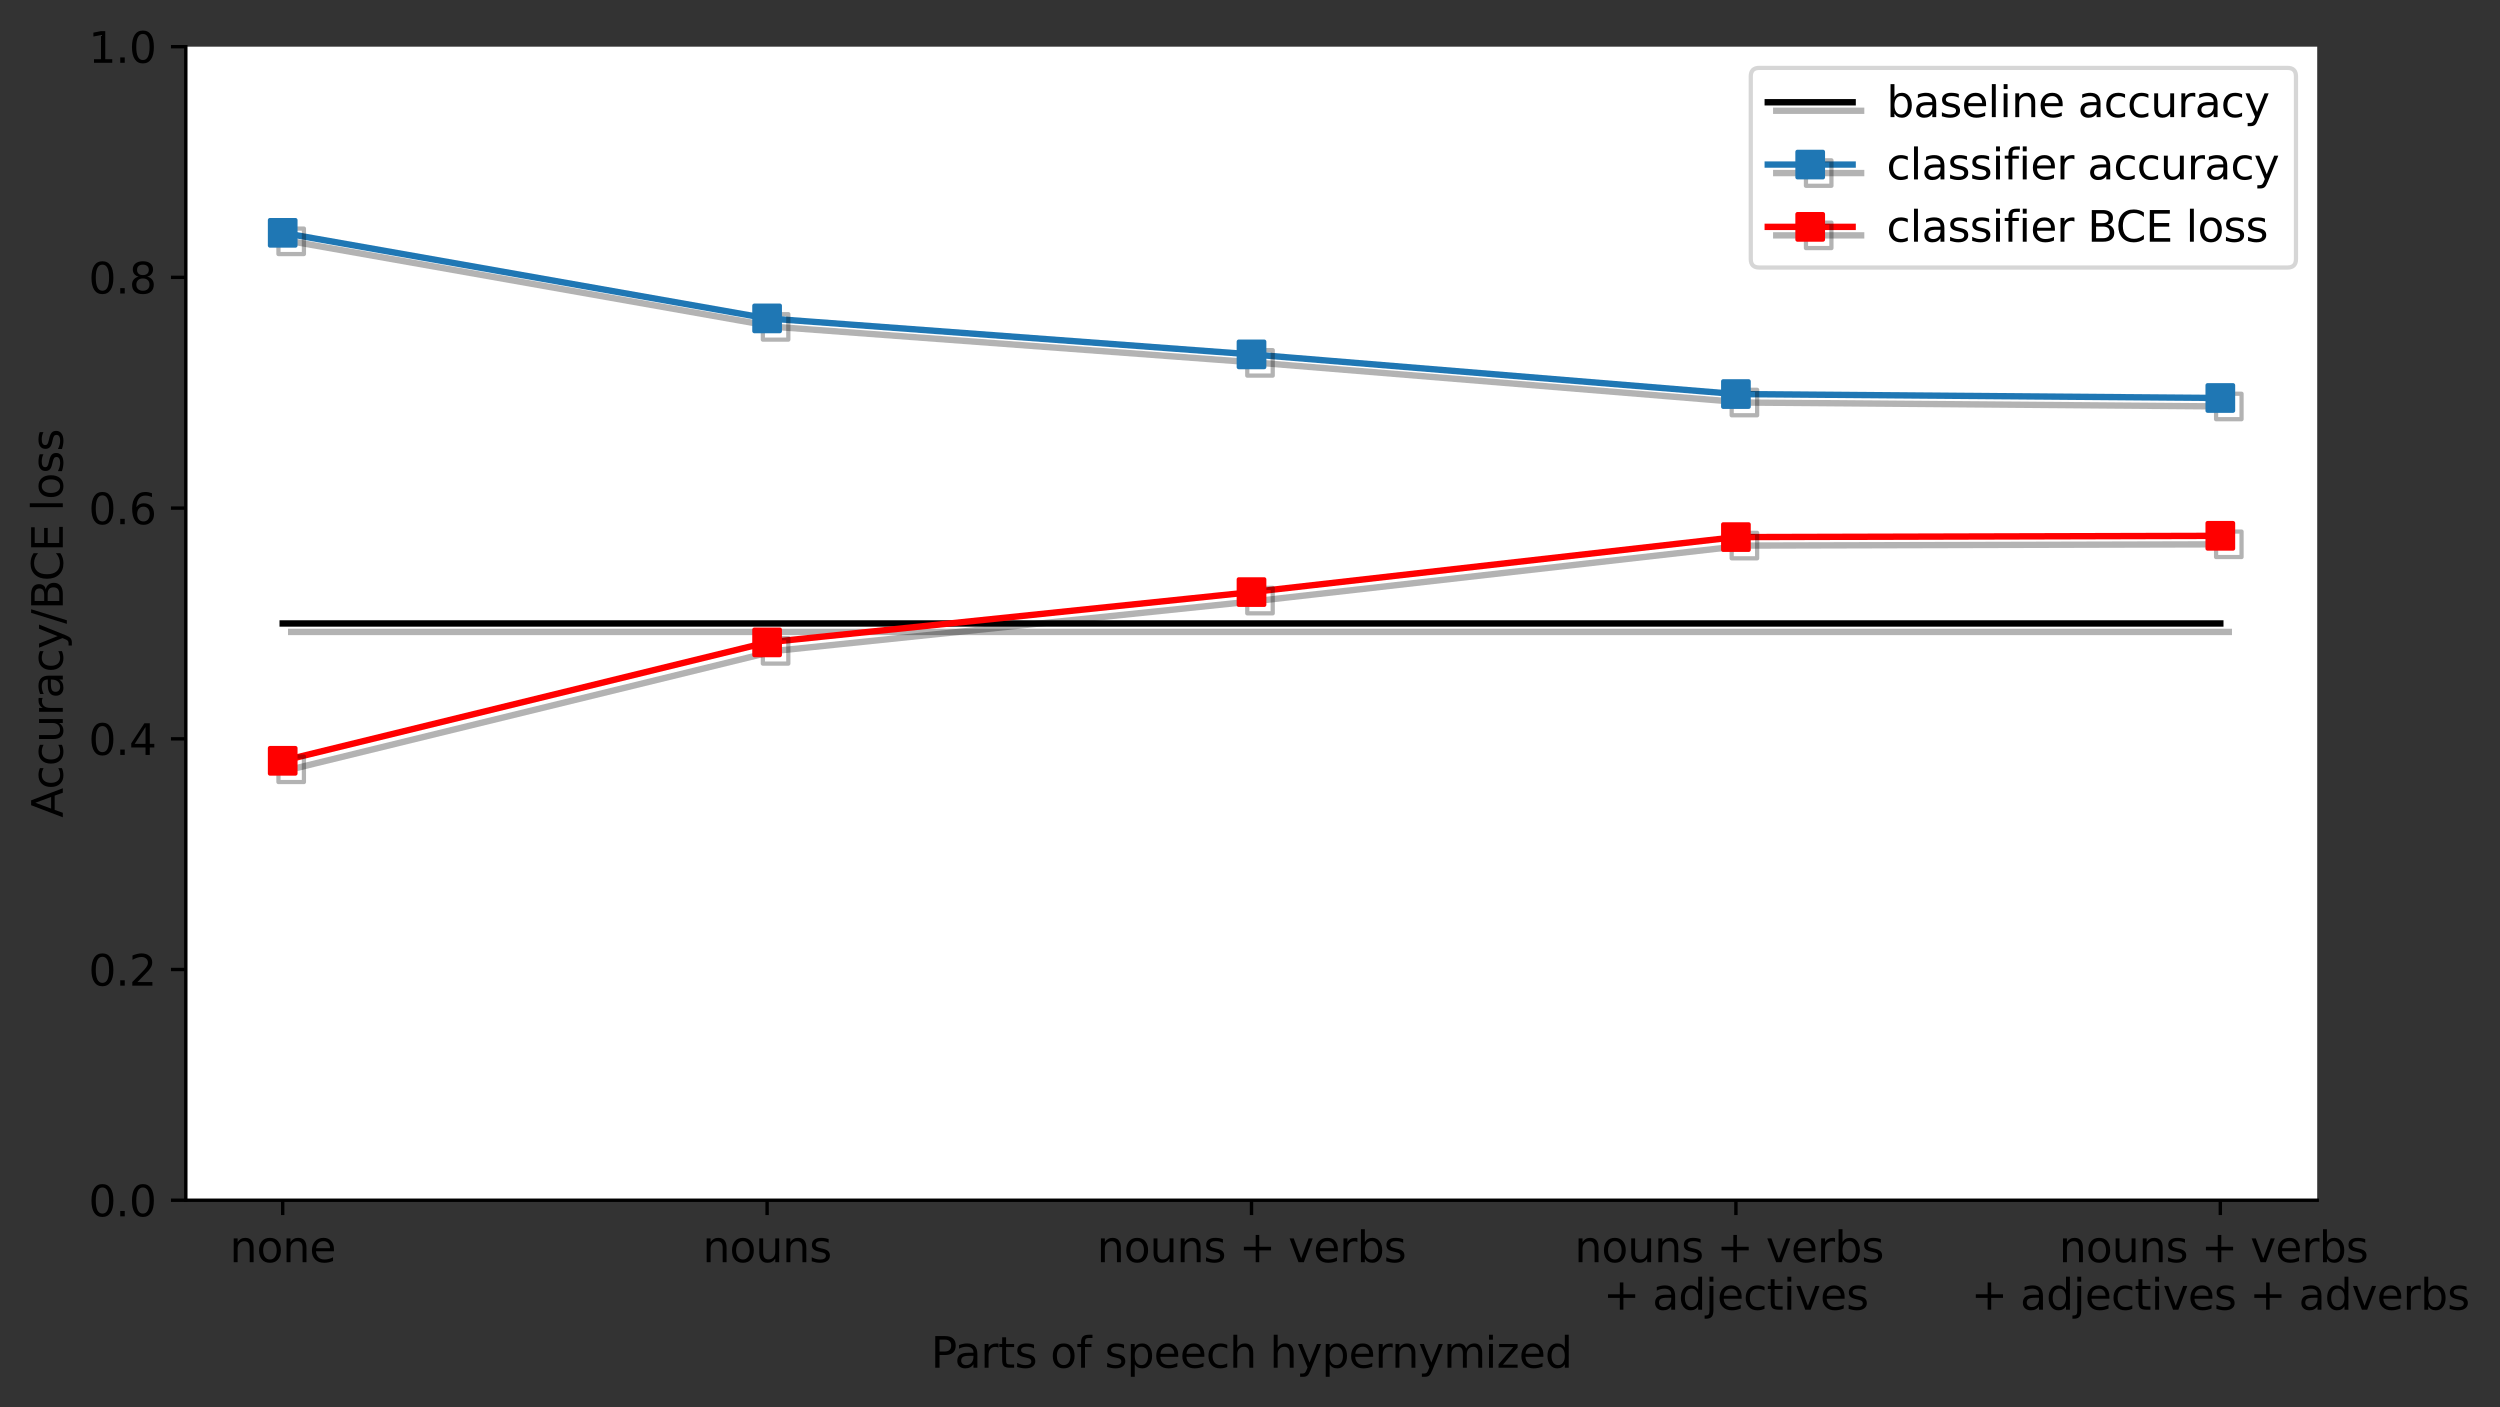 <?xml version="1.0" encoding="utf-8" standalone="no"?>
<!DOCTYPE svg PUBLIC "-//W3C//DTD SVG 1.1//EN"
  "http://www.w3.org/Graphics/SVG/1.1/DTD/svg11.dtd">
<svg xmlns:xlink="http://www.w3.org/1999/xlink" width="589.052pt" height="331.553pt" viewBox="0 0 589.052 331.553" xmlns="http://www.w3.org/2000/svg" version="1.1">
 <rect x="0" y="0" width="589.052" height="331.553" fill="#333333" stroke="none"/>
 <defs>
  <style type="text/css">*{stroke-linejoin: round; stroke-linecap: butt}</style>
 </defs>
 <g id="figure_1">
  <g id="patch_1">
   <path d="M 0 331.553 
L 589.052 331.553 
L 589.052 0 
L 0 0 
L 0 331.553 
z
" style="fill: none"/>
  </g>
  <g id="axes_1">
   <g id="patch_2">
    <path d="M 43.781 282.799 
L 545.981 282.799 
L 545.981 10.999 
L 43.781 10.999 
z
" style="fill: #ffffff"/>
   </g>
   <g id="matplotlib.axis_1">
    <g id="xtick_1">
     <g id="line2d_1">
      <defs>
       <path id="md552e63ea1" d="M 0 0 
L 0 3.5 
" style="stroke: #000000; stroke-width: 0.8"/>
      </defs>
      <g>
       <use xlink:href="#md552e63ea1" x="66.609" y="282.799" style="stroke: #000000; stroke-width: 0.8"/>
      </g>
     </g>
     <g id="text_1">
      <!-- none -->
      <g transform="translate(54.135 297.398)scale(0.1 -0.1)">
       <defs>
        <path id="DejaVuSans-6e" d="M 3513 2113 
L 3513 0 
L 2938 0 
L 2938 2094 
Q 2938 2591 2744 2837 
Q 2550 3084 2163 3084 
Q 1697 3084 1428 2787 
Q 1159 2491 1159 1978 
L 1159 0 
L 581 0 
L 581 3500 
L 1159 3500 
L 1159 2956 
Q 1366 3272 1645 3428 
Q 1925 3584 2291 3584 
Q 2894 3584 3203 3211 
Q 3513 2838 3513 2113 
z
" transform="scale(0.016)"/>
        <path id="DejaVuSans-6f" d="M 1959 3097 
Q 1497 3097 1228 2736 
Q 959 2375 959 1747 
Q 959 1119 1226 758 
Q 1494 397 1959 397 
Q 2419 397 2687 759 
Q 2956 1122 2956 1747 
Q 2956 2369 2687 2733 
Q 2419 3097 1959 3097 
z
M 1959 3584 
Q 2709 3584 3137 3096 
Q 3566 2609 3566 1747 
Q 3566 888 3137 398 
Q 2709 -91 1959 -91 
Q 1206 -91 779 398 
Q 353 888 353 1747 
Q 353 2609 779 3096 
Q 1206 3584 1959 3584 
z
" transform="scale(0.016)"/>
        <path id="DejaVuSans-65" d="M 3597 1894 
L 3597 1613 
L 953 1613 
Q 991 1019 1311 708 
Q 1631 397 2203 397 
Q 2534 397 2845 478 
Q 3156 559 3463 722 
L 3463 178 
Q 3153 47 2828 -22 
Q 2503 -91 2169 -91 
Q 1331 -91 842 396 
Q 353 884 353 1716 
Q 353 2575 817 3079 
Q 1281 3584 2069 3584 
Q 2775 3584 3186 3129 
Q 3597 2675 3597 1894 
z
M 3022 2063 
Q 3016 2534 2758 2815 
Q 2500 3097 2075 3097 
Q 1594 3097 1305 2825 
Q 1016 2553 972 2059 
L 3022 2063 
z
" transform="scale(0.016)"/>
       </defs>
       <use xlink:href="#DejaVuSans-6e"/>
       <use xlink:href="#DejaVuSans-6f" x="63.379"/>
       <use xlink:href="#DejaVuSans-6e" x="124.561"/>
       <use xlink:href="#DejaVuSans-65" x="187.939"/>
      </g>
     </g>
    </g>
    <g id="xtick_2">
     <g id="line2d_2">
      <g>
       <use xlink:href="#md552e63ea1" x="180.745" y="282.799" style="stroke: #000000; stroke-width: 0.8"/>
      </g>
     </g>
     <g id="text_2">
      <!-- nouns -->
      <g transform="translate(165.575 297.398)scale(0.1 -0.1)">
       <defs>
        <path id="DejaVuSans-75" d="M 544 1381 
L 544 3500 
L 1119 3500 
L 1119 1403 
Q 1119 906 1312 657 
Q 1506 409 1894 409 
Q 2359 409 2629 706 
Q 2900 1003 2900 1516 
L 2900 3500 
L 3475 3500 
L 3475 0 
L 2900 0 
L 2900 538 
Q 2691 219 2414 64 
Q 2138 -91 1772 -91 
Q 1169 -91 856 284 
Q 544 659 544 1381 
z
M 1991 3584 
L 1991 3584 
z
" transform="scale(0.016)"/>
        <path id="DejaVuSans-73" d="M 2834 3397 
L 2834 2853 
Q 2591 2978 2328 3040 
Q 2066 3103 1784 3103 
Q 1356 3103 1142 2972 
Q 928 2841 928 2578 
Q 928 2378 1081 2264 
Q 1234 2150 1697 2047 
L 1894 2003 
Q 2506 1872 2764 1633 
Q 3022 1394 3022 966 
Q 3022 478 2636 193 
Q 2250 -91 1575 -91 
Q 1294 -91 989 -36 
Q 684 19 347 128 
L 347 722 
Q 666 556 975 473 
Q 1284 391 1588 391 
Q 1994 391 2212 530 
Q 2431 669 2431 922 
Q 2431 1156 2273 1281 
Q 2116 1406 1581 1522 
L 1381 1569 
Q 847 1681 609 1914 
Q 372 2147 372 2553 
Q 372 3047 722 3315 
Q 1072 3584 1716 3584 
Q 2034 3584 2315 3537 
Q 2597 3491 2834 3397 
z
" transform="scale(0.016)"/>
       </defs>
       <use xlink:href="#DejaVuSans-6e"/>
       <use xlink:href="#DejaVuSans-6f" x="63.379"/>
       <use xlink:href="#DejaVuSans-75" x="124.561"/>
       <use xlink:href="#DejaVuSans-6e" x="187.939"/>
       <use xlink:href="#DejaVuSans-73" x="251.318"/>
      </g>
     </g>
    </g>
    <g id="xtick_3">
     <g id="line2d_3">
      <g>
       <use xlink:href="#md552e63ea1" x="294.881" y="282.799" style="stroke: #000000; stroke-width: 0.8"/>
      </g>
     </g>
     <g id="text_3">
      <!-- nouns + verbs -->
      <g transform="translate(258.473 297.398)scale(0.1 -0.1)">
       <defs>
        <path id="DejaVuSans-20" transform="scale(0.016)"/>
        <path id="DejaVuSans-2b" d="M 2944 4013 
L 2944 2272 
L 4684 2272 
L 4684 1741 
L 2944 1741 
L 2944 0 
L 2419 0 
L 2419 1741 
L 678 1741 
L 678 2272 
L 2419 2272 
L 2419 4013 
L 2944 4013 
z
" transform="scale(0.016)"/>
        <path id="DejaVuSans-76" d="M 191 3500 
L 800 3500 
L 1894 563 
L 2988 3500 
L 3597 3500 
L 2284 0 
L 1503 0 
L 191 3500 
z
" transform="scale(0.016)"/>
        <path id="DejaVuSans-72" d="M 2631 2963 
Q 2534 3019 2420 3045 
Q 2306 3072 2169 3072 
Q 1681 3072 1420 2755 
Q 1159 2438 1159 1844 
L 1159 0 
L 581 0 
L 581 3500 
L 1159 3500 
L 1159 2956 
Q 1341 3275 1631 3429 
Q 1922 3584 2338 3584 
Q 2397 3584 2469 3576 
Q 2541 3569 2628 3553 
L 2631 2963 
z
" transform="scale(0.016)"/>
        <path id="DejaVuSans-62" d="M 3116 1747 
Q 3116 2381 2855 2742 
Q 2594 3103 2138 3103 
Q 1681 3103 1420 2742 
Q 1159 2381 1159 1747 
Q 1159 1113 1420 752 
Q 1681 391 2138 391 
Q 2594 391 2855 752 
Q 3116 1113 3116 1747 
z
M 1159 2969 
Q 1341 3281 1617 3432 
Q 1894 3584 2278 3584 
Q 2916 3584 3314 3078 
Q 3713 2572 3713 1747 
Q 3713 922 3314 415 
Q 2916 -91 2278 -91 
Q 1894 -91 1617 61 
Q 1341 213 1159 525 
L 1159 0 
L 581 0 
L 581 4863 
L 1159 4863 
L 1159 2969 
z
" transform="scale(0.016)"/>
       </defs>
       <use xlink:href="#DejaVuSans-6e"/>
       <use xlink:href="#DejaVuSans-6f" x="63.379"/>
       <use xlink:href="#DejaVuSans-75" x="124.561"/>
       <use xlink:href="#DejaVuSans-6e" x="187.939"/>
       <use xlink:href="#DejaVuSans-73" x="251.318"/>
       <use xlink:href="#DejaVuSans-20" x="303.418"/>
       <use xlink:href="#DejaVuSans-2b" x="335.205"/>
       <use xlink:href="#DejaVuSans-20" x="418.994"/>
       <use xlink:href="#DejaVuSans-76" x="450.781"/>
       <use xlink:href="#DejaVuSans-65" x="509.961"/>
       <use xlink:href="#DejaVuSans-72" x="571.484"/>
       <use xlink:href="#DejaVuSans-62" x="612.598"/>
       <use xlink:href="#DejaVuSans-73" x="676.074"/>
      </g>
     </g>
    </g>
    <g id="xtick_4">
     <g id="line2d_4">
      <g>
       <use xlink:href="#md552e63ea1" x="409.018" y="282.799" style="stroke: #000000; stroke-width: 0.8"/>
      </g>
     </g>
     <g id="text_4">
      <!-- nouns + verbs  -->
      <g transform="translate(371.02 297.398)scale(0.1 -0.1)">
       <use xlink:href="#DejaVuSans-6e"/>
       <use xlink:href="#DejaVuSans-6f" x="63.379"/>
       <use xlink:href="#DejaVuSans-75" x="124.561"/>
       <use xlink:href="#DejaVuSans-6e" x="187.939"/>
       <use xlink:href="#DejaVuSans-73" x="251.318"/>
       <use xlink:href="#DejaVuSans-20" x="303.418"/>
       <use xlink:href="#DejaVuSans-2b" x="335.205"/>
       <use xlink:href="#DejaVuSans-20" x="418.994"/>
       <use xlink:href="#DejaVuSans-76" x="450.781"/>
       <use xlink:href="#DejaVuSans-65" x="509.961"/>
       <use xlink:href="#DejaVuSans-72" x="571.484"/>
       <use xlink:href="#DejaVuSans-62" x="612.598"/>
       <use xlink:href="#DejaVuSans-73" x="676.074"/>
       <use xlink:href="#DejaVuSans-20" x="728.174"/>
      </g>
      <!-- + adjectives -->
      <g transform="translate(377.796 308.595)scale(0.1 -0.1)">
       <defs>
        <path id="DejaVuSans-61" d="M 2194 1759 
Q 1497 1759 1228 1600 
Q 959 1441 959 1056 
Q 959 750 1161 570 
Q 1363 391 1709 391 
Q 2188 391 2477 730 
Q 2766 1069 2766 1631 
L 2766 1759 
L 2194 1759 
z
M 3341 1997 
L 3341 0 
L 2766 0 
L 2766 531 
Q 2569 213 2275 61 
Q 1981 -91 1556 -91 
Q 1019 -91 701 211 
Q 384 513 384 1019 
Q 384 1609 779 1909 
Q 1175 2209 1959 2209 
L 2766 2209 
L 2766 2266 
Q 2766 2663 2505 2880 
Q 2244 3097 1772 3097 
Q 1472 3097 1187 3025 
Q 903 2953 641 2809 
L 641 3341 
Q 956 3463 1253 3523 
Q 1550 3584 1831 3584 
Q 2591 3584 2966 3190 
Q 3341 2797 3341 1997 
z
" transform="scale(0.016)"/>
        <path id="DejaVuSans-64" d="M 2906 2969 
L 2906 4863 
L 3481 4863 
L 3481 0 
L 2906 0 
L 2906 525 
Q 2725 213 2448 61 
Q 2172 -91 1784 -91 
Q 1150 -91 751 415 
Q 353 922 353 1747 
Q 353 2572 751 3078 
Q 1150 3584 1784 3584 
Q 2172 3584 2448 3432 
Q 2725 3281 2906 2969 
z
M 947 1747 
Q 947 1113 1208 752 
Q 1469 391 1925 391 
Q 2381 391 2643 752 
Q 2906 1113 2906 1747 
Q 2906 2381 2643 2742 
Q 2381 3103 1925 3103 
Q 1469 3103 1208 2742 
Q 947 2381 947 1747 
z
" transform="scale(0.016)"/>
        <path id="DejaVuSans-6a" d="M 603 3500 
L 1178 3500 
L 1178 -63 
Q 1178 -731 923 -1031 
Q 669 -1331 103 -1331 
L -116 -1331 
L -116 -844 
L 38 -844 
Q 366 -844 484 -692 
Q 603 -541 603 -63 
L 603 3500 
z
M 603 4863 
L 1178 4863 
L 1178 4134 
L 603 4134 
L 603 4863 
z
" transform="scale(0.016)"/>
        <path id="DejaVuSans-63" d="M 3122 3366 
L 3122 2828 
Q 2878 2963 2633 3030 
Q 2388 3097 2138 3097 
Q 1578 3097 1268 2742 
Q 959 2388 959 1747 
Q 959 1106 1268 751 
Q 1578 397 2138 397 
Q 2388 397 2633 464 
Q 2878 531 3122 666 
L 3122 134 
Q 2881 22 2623 -34 
Q 2366 -91 2075 -91 
Q 1284 -91 818 406 
Q 353 903 353 1747 
Q 353 2603 823 3093 
Q 1294 3584 2113 3584 
Q 2378 3584 2631 3529 
Q 2884 3475 3122 3366 
z
" transform="scale(0.016)"/>
        <path id="DejaVuSans-74" d="M 1172 4494 
L 1172 3500 
L 2356 3500 
L 2356 3053 
L 1172 3053 
L 1172 1153 
Q 1172 725 1289 603 
Q 1406 481 1766 481 
L 2356 481 
L 2356 0 
L 1766 0 
Q 1100 0 847 248 
Q 594 497 594 1153 
L 594 3053 
L 172 3053 
L 172 3500 
L 594 3500 
L 594 4494 
L 1172 4494 
z
" transform="scale(0.016)"/>
        <path id="DejaVuSans-69" d="M 603 3500 
L 1178 3500 
L 1178 0 
L 603 0 
L 603 3500 
z
M 603 4863 
L 1178 4863 
L 1178 4134 
L 603 4134 
L 603 4863 
z
" transform="scale(0.016)"/>
       </defs>
       <use xlink:href="#DejaVuSans-2b"/>
       <use xlink:href="#DejaVuSans-20" x="83.789"/>
       <use xlink:href="#DejaVuSans-61" x="115.576"/>
       <use xlink:href="#DejaVuSans-64" x="176.855"/>
       <use xlink:href="#DejaVuSans-6a" x="240.332"/>
       <use xlink:href="#DejaVuSans-65" x="268.115"/>
       <use xlink:href="#DejaVuSans-63" x="329.639"/>
       <use xlink:href="#DejaVuSans-74" x="384.619"/>
       <use xlink:href="#DejaVuSans-69" x="423.828"/>
       <use xlink:href="#DejaVuSans-76" x="451.611"/>
       <use xlink:href="#DejaVuSans-65" x="510.791"/>
       <use xlink:href="#DejaVuSans-73" x="572.314"/>
      </g>
     </g>
    </g>
    <g id="xtick_5">
     <g id="line2d_5">
      <g>
       <use xlink:href="#md552e63ea1" x="523.154" y="282.799" style="stroke: #000000; stroke-width: 0.8"/>
      </g>
     </g>
     <g id="text_5">
      <!-- nouns + verbs  -->
      <g transform="translate(485.156 297.398)scale(0.1 -0.1)">
       <use xlink:href="#DejaVuSans-6e"/>
       <use xlink:href="#DejaVuSans-6f" x="63.379"/>
       <use xlink:href="#DejaVuSans-75" x="124.561"/>
       <use xlink:href="#DejaVuSans-6e" x="187.939"/>
       <use xlink:href="#DejaVuSans-73" x="251.318"/>
       <use xlink:href="#DejaVuSans-20" x="303.418"/>
       <use xlink:href="#DejaVuSans-2b" x="335.205"/>
       <use xlink:href="#DejaVuSans-20" x="418.994"/>
       <use xlink:href="#DejaVuSans-76" x="450.781"/>
       <use xlink:href="#DejaVuSans-65" x="509.961"/>
       <use xlink:href="#DejaVuSans-72" x="571.484"/>
       <use xlink:href="#DejaVuSans-62" x="612.598"/>
       <use xlink:href="#DejaVuSans-73" x="676.074"/>
       <use xlink:href="#DejaVuSans-20" x="728.174"/>
      </g>
      <!-- + adjectives + adverbs -->
      <g transform="translate(464.456 308.595)scale(0.1 -0.1)">
       <use xlink:href="#DejaVuSans-2b"/>
       <use xlink:href="#DejaVuSans-20" x="83.789"/>
       <use xlink:href="#DejaVuSans-61" x="115.576"/>
       <use xlink:href="#DejaVuSans-64" x="176.855"/>
       <use xlink:href="#DejaVuSans-6a" x="240.332"/>
       <use xlink:href="#DejaVuSans-65" x="268.115"/>
       <use xlink:href="#DejaVuSans-63" x="329.639"/>
       <use xlink:href="#DejaVuSans-74" x="384.619"/>
       <use xlink:href="#DejaVuSans-69" x="423.828"/>
       <use xlink:href="#DejaVuSans-76" x="451.611"/>
       <use xlink:href="#DejaVuSans-65" x="510.791"/>
       <use xlink:href="#DejaVuSans-73" x="572.314"/>
       <use xlink:href="#DejaVuSans-20" x="624.414"/>
       <use xlink:href="#DejaVuSans-2b" x="656.201"/>
       <use xlink:href="#DejaVuSans-20" x="739.99"/>
       <use xlink:href="#DejaVuSans-61" x="771.777"/>
       <use xlink:href="#DejaVuSans-64" x="833.057"/>
       <use xlink:href="#DejaVuSans-76" x="896.533"/>
       <use xlink:href="#DejaVuSans-65" x="955.713"/>
       <use xlink:href="#DejaVuSans-72" x="1017.236"/>
       <use xlink:href="#DejaVuSans-62" x="1058.35"/>
       <use xlink:href="#DejaVuSans-73" x="1121.826"/>
      </g>
     </g>
    </g>
    <g id="text_6">
     <!-- Parts of speech hypernymized -->
     <g transform="translate(219.361 322.274)scale(0.1 -0.1)">
      <defs>
       <path id="DejaVuSans-50" d="M 1259 4147 
L 1259 2394 
L 2053 2394 
Q 2494 2394 2734 2622 
Q 2975 2850 2975 3272 
Q 2975 3691 2734 3919 
Q 2494 4147 2053 4147 
L 1259 4147 
z
M 628 4666 
L 2053 4666 
Q 2838 4666 3239 4311 
Q 3641 3956 3641 3272 
Q 3641 2581 3239 2228 
Q 2838 1875 2053 1875 
L 1259 1875 
L 1259 0 
L 628 0 
L 628 4666 
z
" transform="scale(0.016)"/>
       <path id="DejaVuSans-66" d="M 2375 4863 
L 2375 4384 
L 1825 4384 
Q 1516 4384 1395 4259 
Q 1275 4134 1275 3809 
L 1275 3500 
L 2222 3500 
L 2222 3053 
L 1275 3053 
L 1275 0 
L 697 0 
L 697 3053 
L 147 3053 
L 147 3500 
L 697 3500 
L 697 3744 
Q 697 4328 969 4595 
Q 1241 4863 1831 4863 
L 2375 4863 
z
" transform="scale(0.016)"/>
       <path id="DejaVuSans-70" d="M 1159 525 
L 1159 -1331 
L 581 -1331 
L 581 3500 
L 1159 3500 
L 1159 2969 
Q 1341 3281 1617 3432 
Q 1894 3584 2278 3584 
Q 2916 3584 3314 3078 
Q 3713 2572 3713 1747 
Q 3713 922 3314 415 
Q 2916 -91 2278 -91 
Q 1894 -91 1617 61 
Q 1341 213 1159 525 
z
M 3116 1747 
Q 3116 2381 2855 2742 
Q 2594 3103 2138 3103 
Q 1681 3103 1420 2742 
Q 1159 2381 1159 1747 
Q 1159 1113 1420 752 
Q 1681 391 2138 391 
Q 2594 391 2855 752 
Q 3116 1113 3116 1747 
z
" transform="scale(0.016)"/>
       <path id="DejaVuSans-68" d="M 3513 2113 
L 3513 0 
L 2938 0 
L 2938 2094 
Q 2938 2591 2744 2837 
Q 2550 3084 2163 3084 
Q 1697 3084 1428 2787 
Q 1159 2491 1159 1978 
L 1159 0 
L 581 0 
L 581 4863 
L 1159 4863 
L 1159 2956 
Q 1366 3272 1645 3428 
Q 1925 3584 2291 3584 
Q 2894 3584 3203 3211 
Q 3513 2838 3513 2113 
z
" transform="scale(0.016)"/>
       <path id="DejaVuSans-79" d="M 2059 -325 
Q 1816 -950 1584 -1140 
Q 1353 -1331 966 -1331 
L 506 -1331 
L 506 -850 
L 844 -850 
Q 1081 -850 1212 -737 
Q 1344 -625 1503 -206 
L 1606 56 
L 191 3500 
L 800 3500 
L 1894 763 
L 2988 3500 
L 3597 3500 
L 2059 -325 
z
" transform="scale(0.016)"/>
       <path id="DejaVuSans-6d" d="M 3328 2828 
Q 3544 3216 3844 3400 
Q 4144 3584 4550 3584 
Q 5097 3584 5394 3201 
Q 5691 2819 5691 2113 
L 5691 0 
L 5113 0 
L 5113 2094 
Q 5113 2597 4934 2840 
Q 4756 3084 4391 3084 
Q 3944 3084 3684 2787 
Q 3425 2491 3425 1978 
L 3425 0 
L 2847 0 
L 2847 2094 
Q 2847 2600 2669 2842 
Q 2491 3084 2119 3084 
Q 1678 3084 1418 2786 
Q 1159 2488 1159 1978 
L 1159 0 
L 581 0 
L 581 3500 
L 1159 3500 
L 1159 2956 
Q 1356 3278 1631 3431 
Q 1906 3584 2284 3584 
Q 2666 3584 2933 3390 
Q 3200 3197 3328 2828 
z
" transform="scale(0.016)"/>
       <path id="DejaVuSans-7a" d="M 353 3500 
L 3084 3500 
L 3084 2975 
L 922 459 
L 3084 459 
L 3084 0 
L 275 0 
L 275 525 
L 2438 3041 
L 353 3041 
L 353 3500 
z
" transform="scale(0.016)"/>
      </defs>
      <use xlink:href="#DejaVuSans-50"/>
      <use xlink:href="#DejaVuSans-61" x="55.803"/>
      <use xlink:href="#DejaVuSans-72" x="117.082"/>
      <use xlink:href="#DejaVuSans-74" x="158.195"/>
      <use xlink:href="#DejaVuSans-73" x="197.404"/>
      <use xlink:href="#DejaVuSans-20" x="249.504"/>
      <use xlink:href="#DejaVuSans-6f" x="281.291"/>
      <use xlink:href="#DejaVuSans-66" x="342.473"/>
      <use xlink:href="#DejaVuSans-20" x="377.678"/>
      <use xlink:href="#DejaVuSans-73" x="409.465"/>
      <use xlink:href="#DejaVuSans-70" x="461.564"/>
      <use xlink:href="#DejaVuSans-65" x="525.041"/>
      <use xlink:href="#DejaVuSans-65" x="586.564"/>
      <use xlink:href="#DejaVuSans-63" x="648.088"/>
      <use xlink:href="#DejaVuSans-68" x="703.068"/>
      <use xlink:href="#DejaVuSans-20" x="766.447"/>
      <use xlink:href="#DejaVuSans-68" x="798.234"/>
      <use xlink:href="#DejaVuSans-79" x="861.613"/>
      <use xlink:href="#DejaVuSans-70" x="920.793"/>
      <use xlink:href="#DejaVuSans-65" x="984.27"/>
      <use xlink:href="#DejaVuSans-72" x="1045.793"/>
      <use xlink:href="#DejaVuSans-6e" x="1085.156"/>
      <use xlink:href="#DejaVuSans-79" x="1148.535"/>
      <use xlink:href="#DejaVuSans-6d" x="1207.715"/>
      <use xlink:href="#DejaVuSans-69" x="1305.127"/>
      <use xlink:href="#DejaVuSans-7a" x="1332.91"/>
      <use xlink:href="#DejaVuSans-65" x="1385.4"/>
      <use xlink:href="#DejaVuSans-64" x="1446.924"/>
     </g>
    </g>
   </g>
   <g id="matplotlib.axis_2">
    <g id="ytick_1">
     <g id="line2d_6">
      <defs>
       <path id="mbf350644ab" d="M 0 0 
L -3.5 0 
" style="stroke: #000000; stroke-width: 0.8"/>
      </defs>
      <g>
       <use xlink:href="#mbf350644ab" x="43.781" y="282.799" style="stroke: #000000; stroke-width: 0.8"/>
      </g>
     </g>
     <g id="text_7">
      <!-- 0.0 -->
      <g transform="translate(20.878 286.598)scale(0.1 -0.1)">
       <defs>
        <path id="DejaVuSans-30" d="M 2034 4250 
Q 1547 4250 1301 3770 
Q 1056 3291 1056 2328 
Q 1056 1369 1301 889 
Q 1547 409 2034 409 
Q 2525 409 2770 889 
Q 3016 1369 3016 2328 
Q 3016 3291 2770 3770 
Q 2525 4250 2034 4250 
z
M 2034 4750 
Q 2819 4750 3233 4129 
Q 3647 3509 3647 2328 
Q 3647 1150 3233 529 
Q 2819 -91 2034 -91 
Q 1250 -91 836 529 
Q 422 1150 422 2328 
Q 422 3509 836 4129 
Q 1250 4750 2034 4750 
z
" transform="scale(0.016)"/>
        <path id="DejaVuSans-2e" d="M 684 794 
L 1344 794 
L 1344 0 
L 684 0 
L 684 794 
z
" transform="scale(0.016)"/>
       </defs>
       <use xlink:href="#DejaVuSans-30"/>
       <use xlink:href="#DejaVuSans-2e" x="63.623"/>
       <use xlink:href="#DejaVuSans-30" x="95.41"/>
      </g>
     </g>
    </g>
    <g id="ytick_2">
     <g id="line2d_7">
      <g>
       <use xlink:href="#mbf350644ab" x="43.781" y="228.439" style="stroke: #000000; stroke-width: 0.8"/>
      </g>
     </g>
     <g id="text_8">
      <!-- 0.2 -->
      <g transform="translate(20.878 232.238)scale(0.1 -0.1)">
       <defs>
        <path id="DejaVuSans-32" d="M 1228 531 
L 3431 531 
L 3431 0 
L 469 0 
L 469 531 
Q 828 903 1448 1529 
Q 2069 2156 2228 2338 
Q 2531 2678 2651 2914 
Q 2772 3150 2772 3378 
Q 2772 3750 2511 3984 
Q 2250 4219 1831 4219 
Q 1534 4219 1204 4116 
Q 875 4013 500 3803 
L 500 4441 
Q 881 4594 1212 4672 
Q 1544 4750 1819 4750 
Q 2544 4750 2975 4387 
Q 3406 4025 3406 3419 
Q 3406 3131 3298 2873 
Q 3191 2616 2906 2266 
Q 2828 2175 2409 1742 
Q 1991 1309 1228 531 
z
" transform="scale(0.016)"/>
       </defs>
       <use xlink:href="#DejaVuSans-30"/>
       <use xlink:href="#DejaVuSans-2e" x="63.623"/>
       <use xlink:href="#DejaVuSans-32" x="95.41"/>
      </g>
     </g>
    </g>
    <g id="ytick_3">
     <g id="line2d_8">
      <g>
       <use xlink:href="#mbf350644ab" x="43.781" y="174.079" style="stroke: #000000; stroke-width: 0.8"/>
      </g>
     </g>
     <g id="text_9">
      <!-- 0.4 -->
      <g transform="translate(20.878 177.878)scale(0.1 -0.1)">
       <defs>
        <path id="DejaVuSans-34" d="M 2419 4116 
L 825 1625 
L 2419 1625 
L 2419 4116 
z
M 2253 4666 
L 3047 4666 
L 3047 1625 
L 3713 1625 
L 3713 1100 
L 3047 1100 
L 3047 0 
L 2419 0 
L 2419 1100 
L 313 1100 
L 313 1709 
L 2253 4666 
z
" transform="scale(0.016)"/>
       </defs>
       <use xlink:href="#DejaVuSans-30"/>
       <use xlink:href="#DejaVuSans-2e" x="63.623"/>
       <use xlink:href="#DejaVuSans-34" x="95.41"/>
      </g>
     </g>
    </g>
    <g id="ytick_4">
     <g id="line2d_9">
      <g>
       <use xlink:href="#mbf350644ab" x="43.781" y="119.719" style="stroke: #000000; stroke-width: 0.8"/>
      </g>
     </g>
     <g id="text_10">
      <!-- 0.6 -->
      <g transform="translate(20.878 123.518)scale(0.1 -0.1)">
       <defs>
        <path id="DejaVuSans-36" d="M 2113 2584 
Q 1688 2584 1439 2293 
Q 1191 2003 1191 1497 
Q 1191 994 1439 701 
Q 1688 409 2113 409 
Q 2538 409 2786 701 
Q 3034 994 3034 1497 
Q 3034 2003 2786 2293 
Q 2538 2584 2113 2584 
z
M 3366 4563 
L 3366 3988 
Q 3128 4100 2886 4159 
Q 2644 4219 2406 4219 
Q 1781 4219 1451 3797 
Q 1122 3375 1075 2522 
Q 1259 2794 1537 2939 
Q 1816 3084 2150 3084 
Q 2853 3084 3261 2657 
Q 3669 2231 3669 1497 
Q 3669 778 3244 343 
Q 2819 -91 2113 -91 
Q 1303 -91 875 529 
Q 447 1150 447 2328 
Q 447 3434 972 4092 
Q 1497 4750 2381 4750 
Q 2619 4750 2861 4703 
Q 3103 4656 3366 4563 
z
" transform="scale(0.016)"/>
       </defs>
       <use xlink:href="#DejaVuSans-30"/>
       <use xlink:href="#DejaVuSans-2e" x="63.623"/>
       <use xlink:href="#DejaVuSans-36" x="95.41"/>
      </g>
     </g>
    </g>
    <g id="ytick_5">
     <g id="line2d_10">
      <g>
       <use xlink:href="#mbf350644ab" x="43.781" y="65.359" style="stroke: #000000; stroke-width: 0.8"/>
      </g>
     </g>
     <g id="text_11">
      <!-- 0.8 -->
      <g transform="translate(20.878 69.158)scale(0.1 -0.1)">
       <defs>
        <path id="DejaVuSans-38" d="M 2034 2216 
Q 1584 2216 1326 1975 
Q 1069 1734 1069 1313 
Q 1069 891 1326 650 
Q 1584 409 2034 409 
Q 2484 409 2743 651 
Q 3003 894 3003 1313 
Q 3003 1734 2745 1975 
Q 2488 2216 2034 2216 
z
M 1403 2484 
Q 997 2584 770 2862 
Q 544 3141 544 3541 
Q 544 4100 942 4425 
Q 1341 4750 2034 4750 
Q 2731 4750 3128 4425 
Q 3525 4100 3525 3541 
Q 3525 3141 3298 2862 
Q 3072 2584 2669 2484 
Q 3125 2378 3379 2068 
Q 3634 1759 3634 1313 
Q 3634 634 3220 271 
Q 2806 -91 2034 -91 
Q 1263 -91 848 271 
Q 434 634 434 1313 
Q 434 1759 690 2068 
Q 947 2378 1403 2484 
z
M 1172 3481 
Q 1172 3119 1398 2916 
Q 1625 2713 2034 2713 
Q 2441 2713 2670 2916 
Q 2900 3119 2900 3481 
Q 2900 3844 2670 4047 
Q 2441 4250 2034 4250 
Q 1625 4250 1398 4047 
Q 1172 3844 1172 3481 
z
" transform="scale(0.016)"/>
       </defs>
       <use xlink:href="#DejaVuSans-30"/>
       <use xlink:href="#DejaVuSans-2e" x="63.623"/>
       <use xlink:href="#DejaVuSans-38" x="95.41"/>
      </g>
     </g>
    </g>
    <g id="ytick_6">
     <g id="line2d_11">
      <g>
       <use xlink:href="#mbf350644ab" x="43.781" y="10.999" style="stroke: #000000; stroke-width: 0.8"/>
      </g>
     </g>
     <g id="text_12">
      <!-- 1.0 -->
      <g transform="translate(20.878 14.798)scale(0.1 -0.1)">
       <defs>
        <path id="DejaVuSans-31" d="M 794 531 
L 1825 531 
L 1825 4091 
L 703 3866 
L 703 4441 
L 1819 4666 
L 2450 4666 
L 2450 531 
L 3481 531 
L 3481 0 
L 794 0 
L 794 531 
z
" transform="scale(0.016)"/>
       </defs>
       <use xlink:href="#DejaVuSans-31"/>
       <use xlink:href="#DejaVuSans-2e" x="63.623"/>
       <use xlink:href="#DejaVuSans-30" x="95.41"/>
      </g>
     </g>
    </g>
    <g id="text_13">
     <!-- Accuracy/BCE loss -->
     <g transform="translate(14.798 192.652)rotate(-90)scale(0.1 -0.1)">
      <defs>
       <path id="DejaVuSans-41" d="M 2188 4044 
L 1331 1722 
L 3047 1722 
L 2188 4044 
z
M 1831 4666 
L 2547 4666 
L 4325 0 
L 3669 0 
L 3244 1197 
L 1141 1197 
L 716 0 
L 50 0 
L 1831 4666 
z
" transform="scale(0.016)"/>
       <path id="DejaVuSans-2f" d="M 1625 4666 
L 2156 4666 
L 531 -594 
L 0 -594 
L 1625 4666 
z
" transform="scale(0.016)"/>
       <path id="DejaVuSans-42" d="M 1259 2228 
L 1259 519 
L 2272 519 
Q 2781 519 3026 730 
Q 3272 941 3272 1375 
Q 3272 1813 3026 2020 
Q 2781 2228 2272 2228 
L 1259 2228 
z
M 1259 4147 
L 1259 2741 
L 2194 2741 
Q 2656 2741 2882 2914 
Q 3109 3088 3109 3444 
Q 3109 3797 2882 3972 
Q 2656 4147 2194 4147 
L 1259 4147 
z
M 628 4666 
L 2241 4666 
Q 2963 4666 3353 4366 
Q 3744 4066 3744 3513 
Q 3744 3084 3544 2831 
Q 3344 2578 2956 2516 
Q 3422 2416 3680 2098 
Q 3938 1781 3938 1306 
Q 3938 681 3513 340 
Q 3088 0 2303 0 
L 628 0 
L 628 4666 
z
" transform="scale(0.016)"/>
       <path id="DejaVuSans-43" d="M 4122 4306 
L 4122 3641 
Q 3803 3938 3442 4084 
Q 3081 4231 2675 4231 
Q 1875 4231 1450 3742 
Q 1025 3253 1025 2328 
Q 1025 1406 1450 917 
Q 1875 428 2675 428 
Q 3081 428 3442 575 
Q 3803 722 4122 1019 
L 4122 359 
Q 3791 134 3420 21 
Q 3050 -91 2638 -91 
Q 1578 -91 968 557 
Q 359 1206 359 2328 
Q 359 3453 968 4101 
Q 1578 4750 2638 4750 
Q 3056 4750 3426 4639 
Q 3797 4528 4122 4306 
z
" transform="scale(0.016)"/>
       <path id="DejaVuSans-45" d="M 628 4666 
L 3578 4666 
L 3578 4134 
L 1259 4134 
L 1259 2753 
L 3481 2753 
L 3481 2222 
L 1259 2222 
L 1259 531 
L 3634 531 
L 3634 0 
L 628 0 
L 628 4666 
z
" transform="scale(0.016)"/>
       <path id="DejaVuSans-6c" d="M 603 4863 
L 1178 4863 
L 1178 0 
L 603 0 
L 603 4863 
z
" transform="scale(0.016)"/>
      </defs>
      <use xlink:href="#DejaVuSans-41"/>
      <use xlink:href="#DejaVuSans-63" x="66.658"/>
      <use xlink:href="#DejaVuSans-63" x="121.639"/>
      <use xlink:href="#DejaVuSans-75" x="176.619"/>
      <use xlink:href="#DejaVuSans-72" x="239.998"/>
      <use xlink:href="#DejaVuSans-61" x="281.111"/>
      <use xlink:href="#DejaVuSans-63" x="342.391"/>
      <use xlink:href="#DejaVuSans-79" x="397.371"/>
      <use xlink:href="#DejaVuSans-2f" x="456.551"/>
      <use xlink:href="#DejaVuSans-42" x="490.242"/>
      <use xlink:href="#DejaVuSans-43" x="557.096"/>
      <use xlink:href="#DejaVuSans-45" x="626.92"/>
      <use xlink:href="#DejaVuSans-20" x="690.104"/>
      <use xlink:href="#DejaVuSans-6c" x="721.891"/>
      <use xlink:href="#DejaVuSans-6f" x="749.674"/>
      <use xlink:href="#DejaVuSans-73" x="810.855"/>
      <use xlink:href="#DejaVuSans-73" x="862.955"/>
     </g>
    </g>
   </g>
   <path d="M 68.609 148.899 
L 182.745 148.899 
L 296.881 148.899 
L 411.018 148.899 
L 525.154 148.899 
" clip-path="url(#pa193cec835)" style="fill: none; opacity: 0.3; stroke: #000000; stroke-width: 1.5; stroke-linecap: square"/>
   <path d="M 66.609 146.899 
L 180.745 146.899 
L 294.881 146.899 
L 409.018 146.899 
L 523.154 146.899 
" clip-path="url(#pa193cec835)" style="fill: none; stroke: #000000; stroke-width: 1.5; stroke-linecap: square"/>
   <path d="M 68.609 56.859 
L 182.745 77.022 
L 296.881 85.501 
L 411.018 94.849 
L 525.154 95.773 
" clip-path="url(#pa193cec835)" style="fill: none; opacity: 0.3; stroke: #000000; stroke-width: 1.5; stroke-linecap: square"/>
   <path d="M 66.609 54.859 
L 180.745 75.022 
L 294.881 83.501 
L 409.018 92.849 
L 523.154 93.773 
" clip-path="url(#pa193cec835)" style="fill: none; stroke: #1f77b4; stroke-width: 1.5; stroke-linecap: square"/>
   <path d="M 65.609 59.859 
L 71.609 59.859 
L 71.609 53.859 
L 65.609 53.859 
L 65.609 59.859 
z
" clip-path="url(#pa193cec835)" style="fill: none; opacity: 0.3; stroke: #000000; stroke-linejoin: miter"/>
   <path d="M 179.745 80.022 
L 185.745 80.022 
L 185.745 74.022 
L 179.745 74.022 
L 179.745 80.022 
z
" clip-path="url(#pa193cec835)" style="fill: none; opacity: 0.3; stroke: #000000; stroke-linejoin: miter"/>
   <path d="M 293.881 88.501 
L 299.881 88.501 
L 299.881 82.501 
L 293.881 82.501 
L 293.881 88.501 
z
" clip-path="url(#pa193cec835)" style="fill: none; opacity: 0.3; stroke: #000000; stroke-linejoin: miter"/>
   <path d="M 408.018 97.849 
L 414.018 97.849 
L 414.018 91.849 
L 408.018 91.849 
L 408.018 97.849 
z
" clip-path="url(#pa193cec835)" style="fill: none; opacity: 0.3; stroke: #000000; stroke-linejoin: miter"/>
   <path d="M 522.154 98.773 
L 528.154 98.773 
L 528.154 92.773 
L 522.154 92.773 
L 522.154 98.773 
z
" clip-path="url(#pa193cec835)" style="fill: none; opacity: 0.3; stroke: #000000; stroke-linejoin: miter"/>
   <path d="M 63.609 57.859 
L 69.609 57.859 
L 69.609 51.859 
L 63.609 51.859 
z
" clip-path="url(#pa193cec835)" style="fill: #1f77b4; stroke: #1f77b4; stroke-linejoin: miter"/>
   <path d="M 177.745 78.022 
L 183.745 78.022 
L 183.745 72.022 
L 177.745 72.022 
z
" clip-path="url(#pa193cec835)" style="fill: #1f77b4; stroke: #1f77b4; stroke-linejoin: miter"/>
   <path d="M 291.881 86.501 
L 297.881 86.501 
L 297.881 80.501 
L 291.881 80.501 
z
" clip-path="url(#pa193cec835)" style="fill: #1f77b4; stroke: #1f77b4; stroke-linejoin: miter"/>
   <path d="M 406.018 95.849 
L 412.018 95.849 
L 412.018 89.849 
L 406.018 89.849 
z
" clip-path="url(#pa193cec835)" style="fill: #1f77b4; stroke: #1f77b4; stroke-linejoin: miter"/>
   <path d="M 520.154 96.773 
L 526.154 96.773 
L 526.154 90.773 
L 520.154 90.773 
z
" clip-path="url(#pa193cec835)" style="fill: #1f77b4; stroke: #1f77b4; stroke-linejoin: miter"/>
   <path d="M 68.609 181.264 
L 182.745 153.358 
L 296.881 141.511 
L 411.018 128.551 
L 525.154 128.25 
" clip-path="url(#pa193cec835)" style="fill: none; opacity: 0.3; stroke: #000000; stroke-width: 1.5; stroke-linecap: square"/>
   <path d="M 66.609 179.264 
L 180.745 151.358 
L 294.881 139.511 
L 409.018 126.551 
L 523.154 126.25 
" clip-path="url(#pa193cec835)" style="fill: none; stroke: #ff0000; stroke-width: 1.5; stroke-linecap: square"/>
   <path d="M 65.609 184.264 
L 71.609 184.264 
L 71.609 178.264 
L 65.609 178.264 
L 65.609 184.264 
z
" clip-path="url(#pa193cec835)" style="fill: none; opacity: 0.3; stroke: #000000; stroke-linejoin: miter"/>
   <path d="M 179.745 156.358 
L 185.745 156.358 
L 185.745 150.358 
L 179.745 150.358 
L 179.745 156.358 
z
" clip-path="url(#pa193cec835)" style="fill: none; opacity: 0.3; stroke: #000000; stroke-linejoin: miter"/>
   <path d="M 293.881 144.511 
L 299.881 144.511 
L 299.881 138.511 
L 293.881 138.511 
L 293.881 144.511 
z
" clip-path="url(#pa193cec835)" style="fill: none; opacity: 0.3; stroke: #000000; stroke-linejoin: miter"/>
   <path d="M 408.018 131.551 
L 414.018 131.551 
L 414.018 125.551 
L 408.018 125.551 
L 408.018 131.551 
z
" clip-path="url(#pa193cec835)" style="fill: none; opacity: 0.3; stroke: #000000; stroke-linejoin: miter"/>
   <path d="M 522.154 131.25 
L 528.154 131.25 
L 528.154 125.25 
L 522.154 125.25 
L 522.154 131.25 
z
" clip-path="url(#pa193cec835)" style="fill: none; opacity: 0.3; stroke: #000000; stroke-linejoin: miter"/>
   <path d="M 63.609 182.264 
L 69.609 182.264 
L 69.609 176.264 
L 63.609 176.264 
z
" clip-path="url(#pa193cec835)" style="fill: #ff0000; stroke: #ff0000; stroke-linejoin: miter"/>
   <path d="M 177.745 154.358 
L 183.745 154.358 
L 183.745 148.358 
L 177.745 148.358 
z
" clip-path="url(#pa193cec835)" style="fill: #ff0000; stroke: #ff0000; stroke-linejoin: miter"/>
   <path d="M 291.881 142.511 
L 297.881 142.511 
L 297.881 136.511 
L 291.881 136.511 
z
" clip-path="url(#pa193cec835)" style="fill: #ff0000; stroke: #ff0000; stroke-linejoin: miter"/>
   <path d="M 406.018 129.551 
L 412.018 129.551 
L 412.018 123.551 
L 406.018 123.551 
z
" clip-path="url(#pa193cec835)" style="fill: #ff0000; stroke: #ff0000; stroke-linejoin: miter"/>
   <path d="M 520.154 129.25 
L 526.154 129.25 
L 526.154 123.25 
L 520.154 123.25 
z
" clip-path="url(#pa193cec835)" style="fill: #ff0000; stroke: #ff0000; stroke-linejoin: miter"/>
   <g id="patch_3">
    <path d="M 43.781 282.799 
L 43.781 10.999 
" style="fill: none; stroke: #000000; stroke-width: 0.8; stroke-linejoin: miter; stroke-linecap: square"/>
   </g>
   <g id="patch_4">
    <path d="M 43.781 282.799 
L 545.981 282.799 
" style="fill: none; stroke: #000000; stroke-width: 0.8; stroke-linejoin: miter; stroke-linecap: square"/>
   </g>
   <g id="legend_1">
    <g id="patch_5">
     <path d="M 414.52 63.034 
L 538.981 63.034 
Q 540.981 63.034 540.981 61.034 
L 540.981 17.999 
Q 540.981 15.999 538.981 15.999 
L 414.52 15.999 
Q 412.52 15.999 412.52 17.999 
L 412.52 61.034 
Q 412.52 63.034 414.52 63.034 
z
" style="fill: #ffffff; opacity: 0.8; stroke: #cccccc; stroke-linejoin: miter"/>
    </g>
    <path d="M 418.52 26.098 
L 428.52 26.098 
L 438.52 26.098 
" style="fill: none; opacity: 0.3; stroke: #000000; stroke-width: 1.5; stroke-linecap: square"/>
    <path d="M 416.52 24.098 
L 426.52 24.098 
L 436.52 24.098 
" style="fill: none; stroke: #000000; stroke-width: 1.5; stroke-linecap: square"/>
    <g id="text_14">
     <!-- baseline accuracy -->
     <g transform="translate(444.52 27.598)scale(0.1 -0.1)">
      <use xlink:href="#DejaVuSans-62"/>
      <use xlink:href="#DejaVuSans-61" x="63.477"/>
      <use xlink:href="#DejaVuSans-73" x="124.756"/>
      <use xlink:href="#DejaVuSans-65" x="176.855"/>
      <use xlink:href="#DejaVuSans-6c" x="238.379"/>
      <use xlink:href="#DejaVuSans-69" x="266.162"/>
      <use xlink:href="#DejaVuSans-6e" x="293.945"/>
      <use xlink:href="#DejaVuSans-65" x="357.324"/>
      <use xlink:href="#DejaVuSans-20" x="418.848"/>
      <use xlink:href="#DejaVuSans-61" x="450.635"/>
      <use xlink:href="#DejaVuSans-63" x="511.914"/>
      <use xlink:href="#DejaVuSans-63" x="566.895"/>
      <use xlink:href="#DejaVuSans-75" x="621.875"/>
      <use xlink:href="#DejaVuSans-72" x="685.254"/>
      <use xlink:href="#DejaVuSans-61" x="726.367"/>
      <use xlink:href="#DejaVuSans-63" x="787.646"/>
      <use xlink:href="#DejaVuSans-79" x="842.627"/>
     </g>
    </g>
    <path d="M 418.52 40.776 
L 428.52 40.776 
L 438.52 40.776 
" style="fill: none; opacity: 0.3; stroke: #000000; stroke-width: 1.5; stroke-linecap: square"/>
    <path d="M 416.52 38.776 
L 426.52 38.776 
L 436.52 38.776 
" style="fill: none; stroke: #1f77b4; stroke-width: 1.5; stroke-linecap: square"/>
    <path d="M 425.52 43.776 
L 431.52 43.776 
L 431.52 37.776 
L 425.52 37.776 
L 425.52 43.776 
z
" style="fill: none; opacity: 0.3; stroke: #000000; stroke-linejoin: miter"/>
    <path d="M 423.52 41.776 
L 429.52 41.776 
L 429.52 35.776 
L 423.52 35.776 
z
" style="fill: #1f77b4; stroke: #1f77b4; stroke-linejoin: miter"/>
    <g id="text_15">
     <!-- classifier accuracy -->
     <g transform="translate(444.52 42.276)scale(0.1 -0.1)">
      <use xlink:href="#DejaVuSans-63"/>
      <use xlink:href="#DejaVuSans-6c" x="54.98"/>
      <use xlink:href="#DejaVuSans-61" x="82.764"/>
      <use xlink:href="#DejaVuSans-73" x="144.043"/>
      <use xlink:href="#DejaVuSans-73" x="196.143"/>
      <use xlink:href="#DejaVuSans-69" x="248.242"/>
      <use xlink:href="#DejaVuSans-66" x="276.025"/>
      <use xlink:href="#DejaVuSans-69" x="311.23"/>
      <use xlink:href="#DejaVuSans-65" x="339.014"/>
      <use xlink:href="#DejaVuSans-72" x="400.537"/>
      <use xlink:href="#DejaVuSans-20" x="441.65"/>
      <use xlink:href="#DejaVuSans-61" x="473.438"/>
      <use xlink:href="#DejaVuSans-63" x="534.717"/>
      <use xlink:href="#DejaVuSans-63" x="589.697"/>
      <use xlink:href="#DejaVuSans-75" x="644.678"/>
      <use xlink:href="#DejaVuSans-72" x="708.057"/>
      <use xlink:href="#DejaVuSans-61" x="749.17"/>
      <use xlink:href="#DejaVuSans-63" x="810.449"/>
      <use xlink:href="#DejaVuSans-79" x="865.43"/>
     </g>
    </g>
    <path d="M 418.52 55.454 
L 428.52 55.454 
L 438.52 55.454 
" style="fill: none; opacity: 0.3; stroke: #000000; stroke-width: 1.5; stroke-linecap: square"/>
    <path d="M 416.52 53.454 
L 426.52 53.454 
L 436.52 53.454 
" style="fill: none; stroke: #ff0000; stroke-width: 1.5; stroke-linecap: square"/>
    <path d="M 425.52 58.454 
L 431.52 58.454 
L 431.52 52.454 
L 425.52 52.454 
L 425.52 58.454 
z
" style="fill: none; opacity: 0.3; stroke: #000000; stroke-linejoin: miter"/>
    <path d="M 423.52 56.454 
L 429.52 56.454 
L 429.52 50.454 
L 423.52 50.454 
z
" style="fill: #ff0000; stroke: #ff0000; stroke-linejoin: miter"/>
    <g id="text_16">
     <!-- classifier BCE loss -->
     <g transform="translate(444.52 56.954)scale(0.1 -0.1)">
      <use xlink:href="#DejaVuSans-63"/>
      <use xlink:href="#DejaVuSans-6c" x="54.98"/>
      <use xlink:href="#DejaVuSans-61" x="82.764"/>
      <use xlink:href="#DejaVuSans-73" x="144.043"/>
      <use xlink:href="#DejaVuSans-73" x="196.143"/>
      <use xlink:href="#DejaVuSans-69" x="248.242"/>
      <use xlink:href="#DejaVuSans-66" x="276.025"/>
      <use xlink:href="#DejaVuSans-69" x="311.23"/>
      <use xlink:href="#DejaVuSans-65" x="339.014"/>
      <use xlink:href="#DejaVuSans-72" x="400.537"/>
      <use xlink:href="#DejaVuSans-20" x="441.65"/>
      <use xlink:href="#DejaVuSans-42" x="473.438"/>
      <use xlink:href="#DejaVuSans-43" x="540.291"/>
      <use xlink:href="#DejaVuSans-45" x="610.115"/>
      <use xlink:href="#DejaVuSans-20" x="673.299"/>
      <use xlink:href="#DejaVuSans-6c" x="705.086"/>
      <use xlink:href="#DejaVuSans-6f" x="732.869"/>
      <use xlink:href="#DejaVuSans-73" x="794.051"/>
      <use xlink:href="#DejaVuSans-73" x="846.15"/>
     </g>
    </g>
   </g>
  </g>
 </g>
 <defs>
  <clipPath id="pa193cec835">
   <rect x="43.781" y="10.999" width="502.2" height="271.8"/>
  </clipPath>
 </defs>
</svg>
